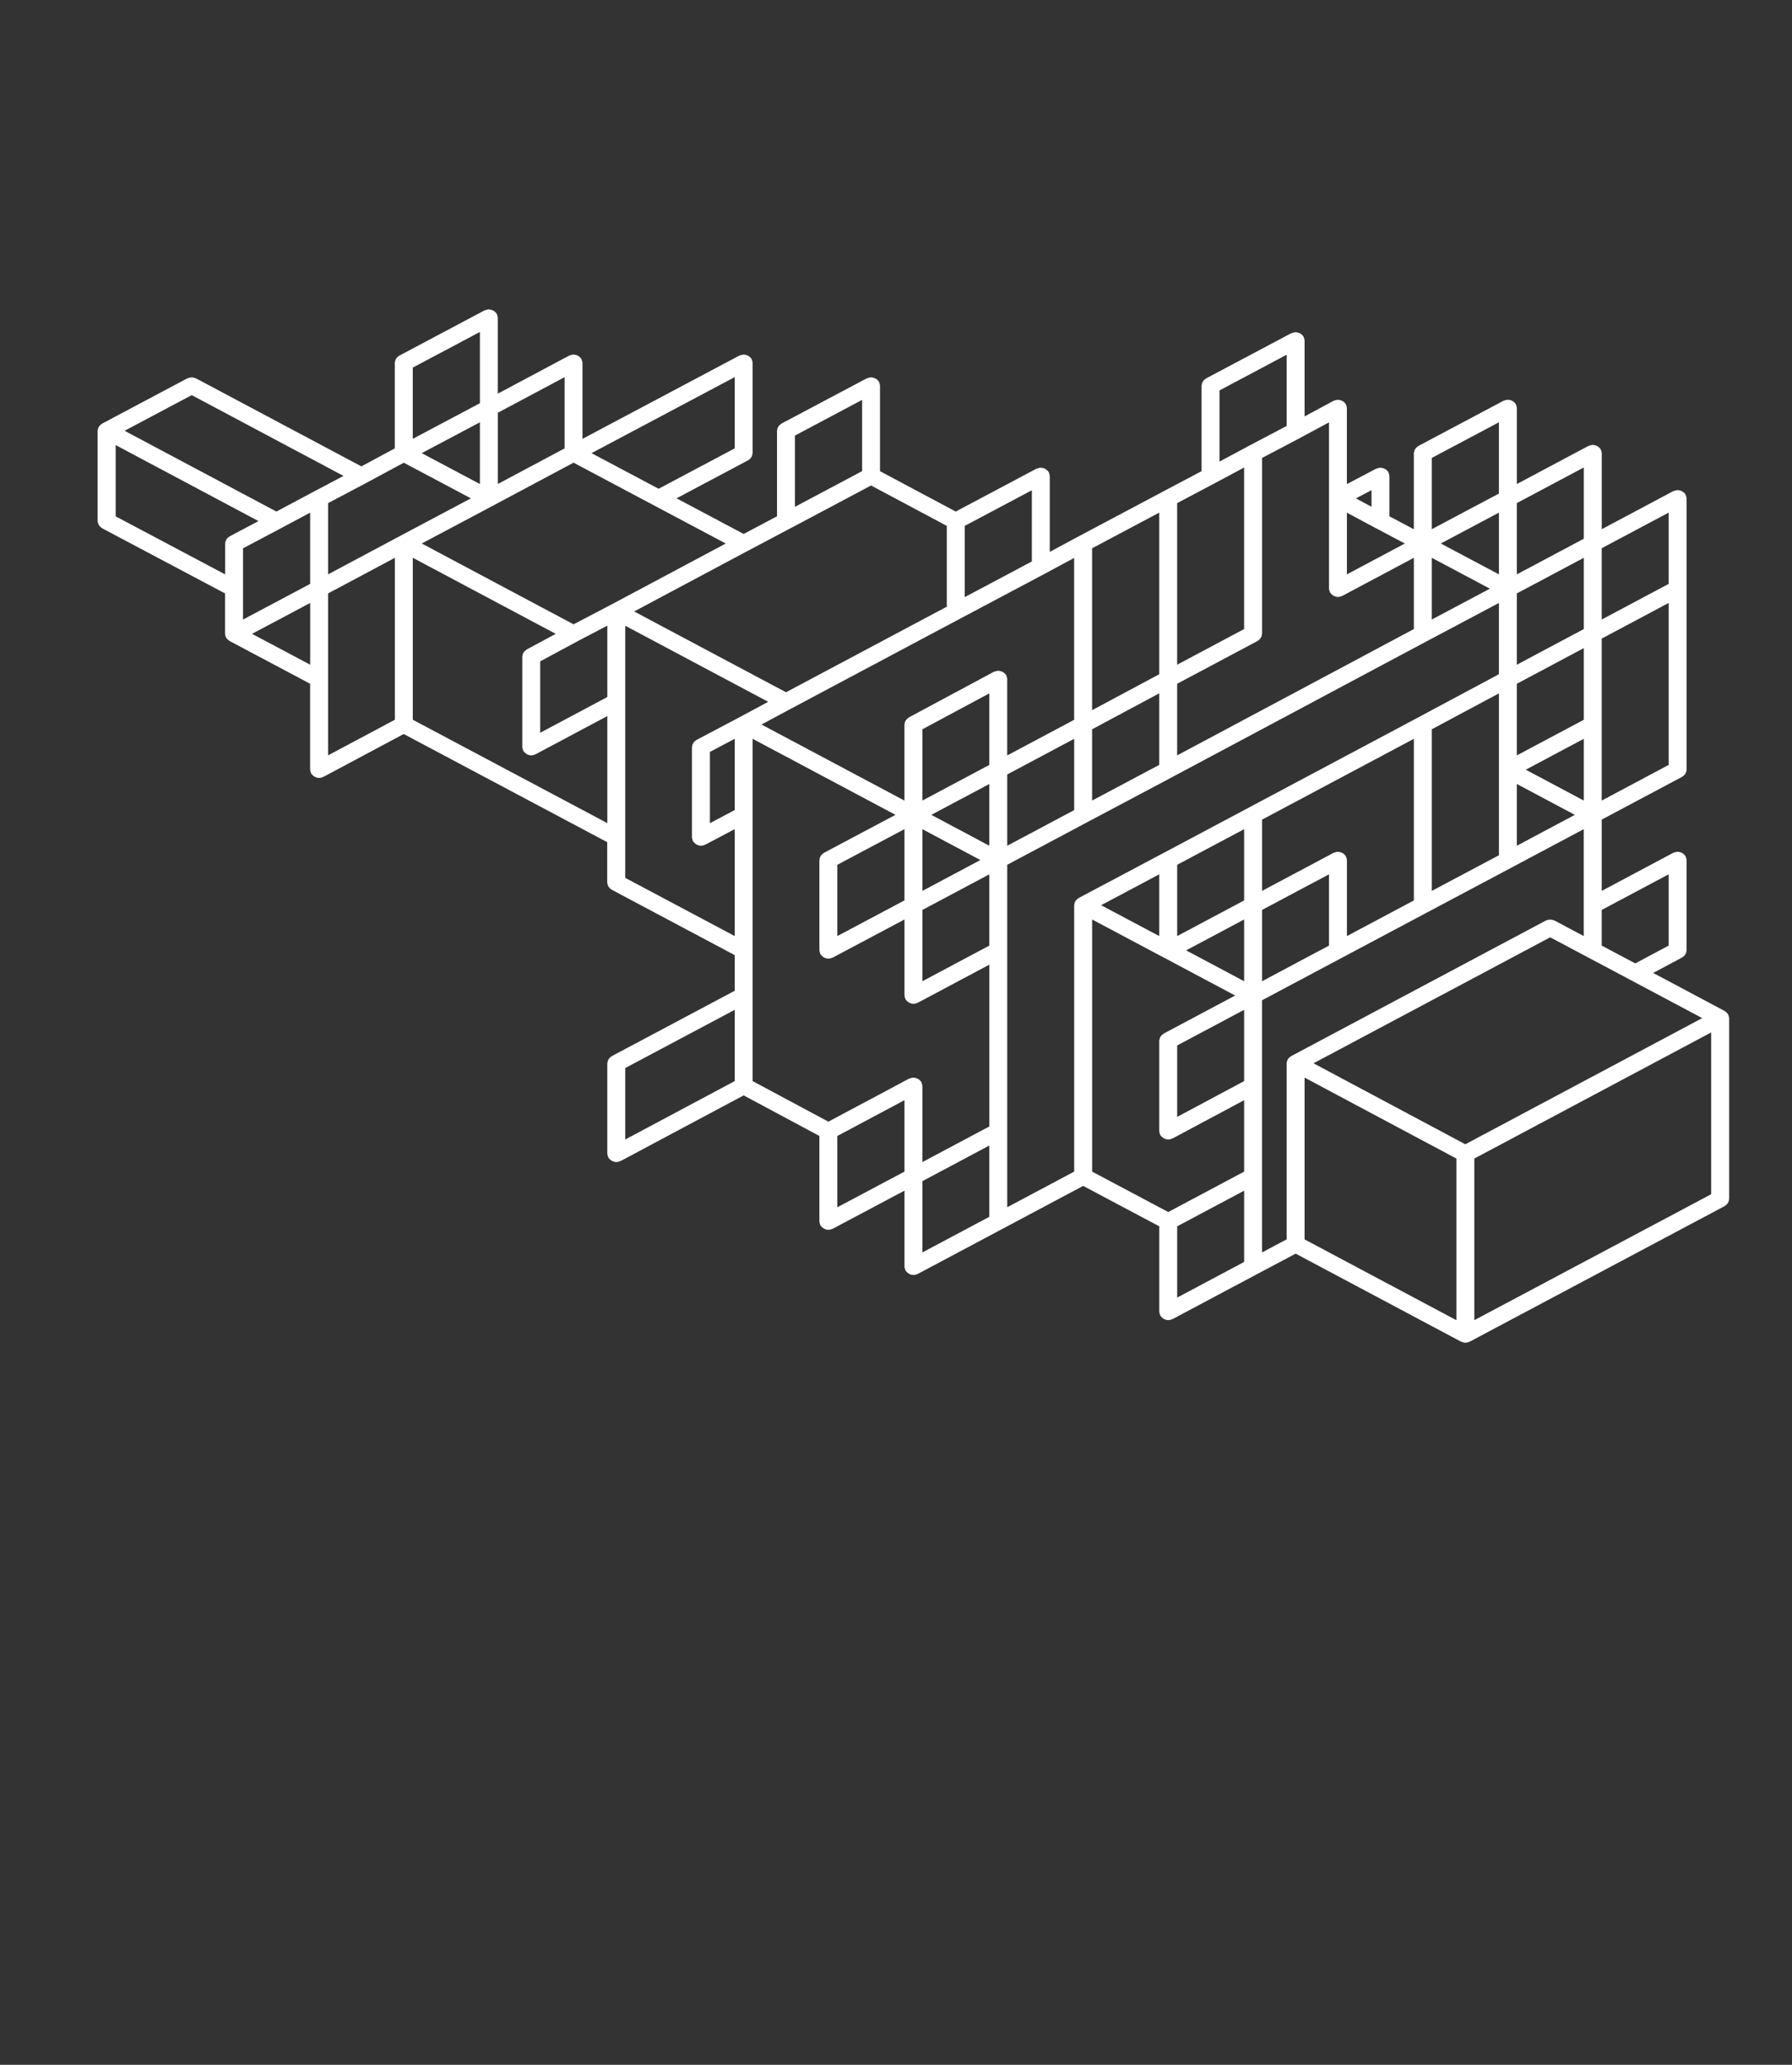 <svg width="79" height="91" viewBox="0 0 79 91" fill="none" xmlns="http://www.w3.org/2000/svg">
<rect x="0" y="0" width="79" height="91" fill="#333333" stroke="none"/>
<path d="M76.216 44.802C76.213 44.785 76.208 44.769 76.202 44.753C76.195 44.738 76.189 44.722 76.181 44.708C76.178 44.701 76.178 44.694 76.174 44.688C76.17 44.682 76.163 44.678 76.159 44.673C76.149 44.659 76.139 44.648 76.128 44.635C76.114 44.621 76.102 44.61 76.087 44.598C76.074 44.587 76.061 44.578 76.046 44.569C76.04 44.565 76.036 44.559 76.03 44.555L72.88 42.879L74.155 42.199C74.169 42.191 74.177 42.179 74.19 42.17C74.213 42.155 74.235 42.139 74.253 42.119C74.269 42.102 74.281 42.083 74.294 42.064C74.307 42.043 74.319 42.023 74.327 42.001C74.336 41.977 74.34 41.953 74.343 41.928C74.345 41.912 74.353 41.899 74.353 41.883V37.902C74.353 37.894 74.349 37.887 74.349 37.881C74.347 37.857 74.34 37.835 74.333 37.811C74.326 37.786 74.319 37.762 74.307 37.739C74.303 37.733 74.303 37.726 74.299 37.72C74.291 37.707 74.278 37.7 74.269 37.688C74.252 37.667 74.235 37.646 74.213 37.63C74.195 37.614 74.174 37.603 74.153 37.592C74.131 37.579 74.11 37.569 74.086 37.561C74.059 37.552 74.032 37.549 74.004 37.546C73.988 37.544 73.975 37.537 73.958 37.537C73.95 37.537 73.943 37.541 73.936 37.541C73.909 37.543 73.884 37.55 73.857 37.556C73.831 37.563 73.807 37.569 73.782 37.579C73.775 37.583 73.767 37.583 73.761 37.587L70.612 39.263V36.121L74.156 34.236C74.17 34.228 74.178 34.216 74.191 34.207C74.213 34.192 74.236 34.176 74.254 34.156C74.27 34.14 74.282 34.12 74.295 34.1C74.308 34.081 74.319 34.061 74.328 34.038C74.337 34.014 74.341 33.991 74.345 33.965C74.346 33.95 74.354 33.936 74.354 33.92V25.944V21.962C74.354 21.954 74.35 21.948 74.349 21.941C74.348 21.917 74.341 21.895 74.334 21.871C74.326 21.846 74.319 21.823 74.307 21.8C74.304 21.793 74.304 21.786 74.3 21.78C74.292 21.767 74.279 21.76 74.269 21.747C74.253 21.727 74.236 21.707 74.215 21.691C74.195 21.675 74.173 21.662 74.15 21.65C74.13 21.639 74.111 21.63 74.089 21.622C74.06 21.613 74.031 21.608 74.001 21.606C73.987 21.605 73.974 21.598 73.959 21.598C73.951 21.598 73.946 21.602 73.939 21.602C73.911 21.603 73.884 21.611 73.856 21.617C73.832 21.624 73.807 21.63 73.784 21.64C73.777 21.643 73.769 21.643 73.762 21.647L70.613 23.323V19.971C70.613 19.963 70.609 19.957 70.609 19.95C70.607 19.926 70.6 19.904 70.593 19.88C70.586 19.855 70.579 19.831 70.567 19.809C70.564 19.802 70.564 19.795 70.56 19.789C70.552 19.776 70.538 19.769 70.529 19.757C70.512 19.736 70.495 19.716 70.474 19.699C70.455 19.684 70.434 19.673 70.413 19.661C70.391 19.649 70.369 19.639 70.346 19.631C70.319 19.622 70.293 19.618 70.264 19.615C70.248 19.614 70.234 19.607 70.218 19.607C70.21 19.607 70.203 19.61 70.195 19.611C70.169 19.612 70.143 19.619 70.116 19.626C70.09 19.633 70.065 19.639 70.041 19.649C70.034 19.652 70.026 19.652 70.02 19.656L66.871 21.332V17.98C66.871 17.973 66.867 17.966 66.866 17.96C66.865 17.935 66.858 17.911 66.85 17.886C66.843 17.863 66.837 17.84 66.826 17.82C66.822 17.813 66.823 17.805 66.818 17.798C66.809 17.784 66.795 17.776 66.784 17.763C66.768 17.744 66.753 17.725 66.732 17.709C66.713 17.693 66.693 17.682 66.671 17.67C66.649 17.658 66.627 17.647 66.603 17.639C66.577 17.631 66.552 17.628 66.524 17.625C66.508 17.623 66.493 17.615 66.475 17.615C66.467 17.615 66.46 17.62 66.452 17.62C66.426 17.621 66.401 17.628 66.374 17.634C66.349 17.641 66.325 17.647 66.301 17.657C66.293 17.66 66.285 17.66 66.278 17.664L62.527 19.656C62.511 19.665 62.502 19.677 62.489 19.687C62.468 19.703 62.447 19.716 62.43 19.735C62.413 19.753 62.401 19.773 62.387 19.793C62.374 19.812 62.363 19.831 62.355 19.853C62.345 19.878 62.342 19.902 62.338 19.929C62.337 19.944 62.329 19.957 62.329 19.972V23.324L61.252 22.755V20.976C61.252 20.969 61.248 20.962 61.247 20.956C61.246 20.931 61.239 20.908 61.231 20.883C61.224 20.86 61.218 20.837 61.208 20.816C61.204 20.809 61.204 20.801 61.2 20.795C61.191 20.782 61.178 20.773 61.167 20.761C61.151 20.741 61.133 20.72 61.112 20.704C61.095 20.689 61.075 20.679 61.055 20.668C61.032 20.655 61.008 20.643 60.982 20.635C60.958 20.627 60.934 20.624 60.909 20.621C60.892 20.618 60.875 20.611 60.857 20.611C60.848 20.611 60.841 20.616 60.833 20.616C60.807 20.617 60.783 20.624 60.757 20.63C60.731 20.637 60.707 20.642 60.683 20.652C60.676 20.655 60.667 20.655 60.661 20.659L59.377 21.335V17.982C59.377 17.974 59.373 17.967 59.373 17.959C59.371 17.936 59.364 17.913 59.357 17.889C59.35 17.864 59.343 17.841 59.331 17.819C59.327 17.812 59.327 17.804 59.323 17.798C59.314 17.785 59.301 17.778 59.292 17.766C59.275 17.746 59.258 17.725 59.237 17.709C59.218 17.693 59.196 17.682 59.174 17.67C59.154 17.658 59.133 17.649 59.11 17.642C59.082 17.632 59.054 17.628 59.024 17.626C59.009 17.624 58.997 17.618 58.982 17.618C58.974 17.618 58.968 17.621 58.961 17.622C58.932 17.623 58.906 17.63 58.878 17.637C58.853 17.644 58.829 17.65 58.807 17.66C58.799 17.664 58.79 17.663 58.784 17.668L57.512 18.352V15.004C57.512 14.997 57.508 14.99 57.507 14.984C57.506 14.959 57.499 14.935 57.491 14.909C57.484 14.887 57.478 14.864 57.467 14.843C57.463 14.837 57.464 14.829 57.459 14.822C57.45 14.807 57.436 14.8 57.426 14.787C57.409 14.768 57.394 14.748 57.374 14.732C57.354 14.717 57.334 14.706 57.311 14.694C57.29 14.682 57.268 14.671 57.244 14.663C57.218 14.655 57.193 14.652 57.165 14.649C57.149 14.647 57.134 14.639 57.116 14.639C57.108 14.639 57.1 14.644 57.093 14.644C57.066 14.645 57.042 14.652 57.015 14.658C56.99 14.665 56.965 14.671 56.942 14.681C56.935 14.684 56.926 14.684 56.919 14.688L53.169 16.678C53.153 16.687 53.144 16.7 53.13 16.71C53.109 16.725 53.089 16.739 53.072 16.756C53.055 16.775 53.041 16.795 53.028 16.816C53.016 16.835 53.005 16.854 52.997 16.876C52.988 16.9 52.983 16.924 52.981 16.951C52.979 16.966 52.971 16.979 52.971 16.994V20.765L51.304 21.646C51.304 21.647 51.303 21.647 51.303 21.647L47.553 23.637C47.552 23.638 47.551 23.639 47.55 23.639L46.279 24.323V20.975C46.279 20.968 46.275 20.961 46.274 20.955C46.273 20.93 46.266 20.906 46.258 20.881C46.251 20.858 46.245 20.835 46.234 20.814C46.23 20.808 46.231 20.8 46.226 20.793C46.217 20.779 46.203 20.771 46.192 20.758C46.175 20.738 46.16 20.72 46.141 20.704C46.121 20.688 46.1 20.676 46.078 20.664C46.056 20.653 46.035 20.642 46.012 20.634C45.985 20.626 45.959 20.623 45.931 20.619C45.914 20.618 45.901 20.61 45.883 20.61C45.874 20.61 45.868 20.614 45.86 20.615C45.834 20.616 45.809 20.623 45.782 20.629C45.757 20.636 45.732 20.642 45.709 20.652C45.702 20.655 45.693 20.655 45.686 20.659L42.133 22.545L38.795 20.765V16.994C38.795 16.986 38.791 16.98 38.791 16.973C38.789 16.949 38.782 16.924 38.774 16.899C38.767 16.877 38.761 16.854 38.75 16.833C38.746 16.826 38.747 16.818 38.742 16.812C38.734 16.797 38.719 16.789 38.709 16.777C38.692 16.757 38.677 16.738 38.656 16.722C38.637 16.707 38.617 16.695 38.595 16.684C38.573 16.671 38.551 16.661 38.528 16.653C38.502 16.645 38.476 16.641 38.449 16.638C38.432 16.636 38.417 16.629 38.4 16.629C38.391 16.629 38.384 16.633 38.376 16.633C38.35 16.635 38.325 16.641 38.298 16.648C38.273 16.654 38.249 16.66 38.225 16.671C38.217 16.674 38.209 16.673 38.202 16.678L34.452 18.668C34.436 18.677 34.427 18.689 34.413 18.699C34.393 18.715 34.372 18.729 34.356 18.746C34.338 18.764 34.325 18.785 34.311 18.806C34.3 18.825 34.288 18.843 34.281 18.865C34.27 18.889 34.267 18.914 34.264 18.941C34.262 18.956 34.254 18.969 34.254 18.984V22.754L32.784 23.532L29.826 21.962L32.981 20.286C32.997 20.278 33.005 20.265 33.02 20.255C33.04 20.24 33.061 20.226 33.077 20.208C33.095 20.19 33.108 20.17 33.122 20.149C33.133 20.13 33.145 20.111 33.152 20.089C33.162 20.065 33.167 20.04 33.169 20.013C33.172 20 33.18 19.986 33.18 19.972V15.991C33.18 15.983 33.176 15.977 33.175 15.97C33.174 15.945 33.167 15.921 33.159 15.896C33.152 15.873 33.146 15.851 33.135 15.83C33.131 15.823 33.132 15.815 33.127 15.809C33.118 15.794 33.104 15.786 33.093 15.774C33.077 15.754 33.062 15.735 33.042 15.719C33.022 15.704 33.001 15.692 32.979 15.68C32.957 15.668 32.937 15.658 32.913 15.65C32.886 15.641 32.86 15.638 32.831 15.634C32.815 15.633 32.801 15.626 32.784 15.626C32.776 15.626 32.769 15.629 32.762 15.63C32.735 15.632 32.709 15.638 32.681 15.645C32.657 15.652 32.633 15.657 32.61 15.667C32.602 15.671 32.594 15.67 32.587 15.675L25.679 19.341V15.99C25.679 15.982 25.674 15.975 25.674 15.968C25.673 15.945 25.666 15.922 25.658 15.898C25.651 15.873 25.644 15.85 25.632 15.827C25.629 15.821 25.629 15.814 25.625 15.808C25.617 15.795 25.605 15.788 25.595 15.777C25.578 15.755 25.56 15.733 25.538 15.716C25.52 15.702 25.5 15.692 25.482 15.681C25.458 15.668 25.435 15.657 25.409 15.649C25.384 15.64 25.358 15.637 25.331 15.634C25.314 15.632 25.301 15.625 25.283 15.625C25.274 15.625 25.267 15.629 25.26 15.629C25.233 15.631 25.207 15.637 25.18 15.645C25.155 15.651 25.131 15.657 25.107 15.667C25.1 15.671 25.092 15.671 25.086 15.675L21.945 17.349V13.999C21.945 13.991 21.942 13.985 21.941 13.978C21.939 13.954 21.932 13.932 21.925 13.907C21.918 13.882 21.912 13.86 21.9 13.838C21.896 13.831 21.896 13.823 21.892 13.817C21.884 13.804 21.87 13.796 21.86 13.784C21.843 13.764 21.827 13.744 21.806 13.728C21.787 13.713 21.768 13.702 21.746 13.69C21.724 13.678 21.701 13.667 21.677 13.659C21.652 13.651 21.627 13.648 21.6 13.644C21.584 13.642 21.568 13.635 21.55 13.635C21.542 13.635 21.535 13.639 21.527 13.639C21.501 13.64 21.477 13.647 21.451 13.654C21.425 13.66 21.4 13.666 21.376 13.676C21.368 13.68 21.36 13.68 21.353 13.684L17.603 15.674C17.588 15.682 17.579 15.694 17.566 15.704C17.544 15.72 17.523 15.734 17.506 15.752C17.489 15.77 17.476 15.79 17.464 15.81C17.451 15.83 17.439 15.849 17.431 15.872C17.422 15.895 17.418 15.919 17.414 15.945C17.412 15.961 17.404 15.974 17.404 15.99V19.762L15.932 20.554L8.647 16.679C8.632 16.671 8.615 16.67 8.599 16.664C8.575 16.654 8.553 16.646 8.527 16.641C8.499 16.636 8.472 16.636 8.444 16.636C8.422 16.636 8.401 16.636 8.379 16.64C8.35 16.645 8.324 16.654 8.297 16.665C8.282 16.671 8.267 16.671 8.252 16.678L4.503 18.669C4.496 18.672 4.492 18.679 4.486 18.683C4.471 18.693 4.457 18.702 4.443 18.713C4.429 18.725 4.417 18.736 4.405 18.749C4.394 18.761 4.384 18.773 4.374 18.786C4.37 18.793 4.362 18.796 4.358 18.803C4.354 18.809 4.354 18.817 4.35 18.823C4.342 18.838 4.336 18.852 4.33 18.868C4.324 18.884 4.32 18.9 4.316 18.916C4.312 18.932 4.31 18.947 4.309 18.963C4.309 18.971 4.304 18.977 4.304 18.984V22.965C4.304 22.981 4.311 22.994 4.313 23.009C4.317 23.035 4.321 23.059 4.33 23.084C4.338 23.106 4.35 23.126 4.362 23.145C4.375 23.165 4.388 23.185 4.404 23.203C4.422 23.221 4.443 23.236 4.464 23.251C4.478 23.26 4.486 23.273 4.501 23.281L9.92 26.153V27.933C9.92 27.941 9.924 27.948 9.925 27.954C9.926 27.971 9.928 27.986 9.932 28.002C9.936 28.018 9.94 28.034 9.946 28.05C9.952 28.065 9.958 28.08 9.966 28.094C9.97 28.101 9.969 28.109 9.974 28.115C9.977 28.12 9.984 28.123 9.988 28.128C9.998 28.142 10.008 28.155 10.021 28.169C10.039 28.188 10.06 28.203 10.082 28.219C10.095 28.228 10.104 28.241 10.119 28.249L13.671 30.134V33.92C13.671 33.928 13.675 33.935 13.676 33.941C13.677 33.966 13.684 33.988 13.691 34.012C13.699 34.037 13.706 34.06 13.718 34.083C13.721 34.089 13.721 34.097 13.725 34.102C13.73 34.111 13.741 34.115 13.746 34.122C13.774 34.16 13.808 34.191 13.85 34.217C13.864 34.225 13.875 34.234 13.889 34.241C13.943 34.266 14.001 34.284 14.066 34.284H14.067C14.132 34.284 14.191 34.266 14.245 34.239C14.25 34.237 14.257 34.238 14.263 34.235L17.798 32.349L26.769 37.116V38.896C26.769 38.912 26.777 38.925 26.779 38.941C26.783 38.966 26.787 38.989 26.795 39.014C26.804 39.037 26.815 39.056 26.828 39.076C26.841 39.096 26.853 39.115 26.869 39.132C26.888 39.152 26.91 39.168 26.933 39.183C26.945 39.192 26.953 39.203 26.968 39.212L32.39 42.094V43.665L26.971 46.545C26.957 46.553 26.949 46.565 26.937 46.574C26.914 46.589 26.892 46.605 26.873 46.625C26.857 46.642 26.845 46.661 26.832 46.681C26.819 46.7 26.808 46.72 26.799 46.743C26.791 46.767 26.787 46.79 26.783 46.816C26.781 46.831 26.773 46.845 26.773 46.861V50.85C26.773 50.858 26.778 50.865 26.778 50.872C26.779 50.895 26.787 50.918 26.794 50.942C26.801 50.967 26.808 50.99 26.82 51.012C26.823 51.019 26.823 51.026 26.827 51.032C26.832 51.041 26.843 51.044 26.848 51.052C26.877 51.09 26.911 51.121 26.953 51.146C26.966 51.155 26.977 51.164 26.991 51.17C27.045 51.196 27.104 51.214 27.169 51.214C27.235 51.214 27.294 51.196 27.349 51.169C27.355 51.166 27.362 51.167 27.366 51.165L32.784 48.276L36.123 50.064V53.836C36.123 53.843 36.127 53.849 36.127 53.856C36.129 53.881 36.136 53.905 36.144 53.93C36.151 53.953 36.157 53.975 36.168 53.996C36.172 54.003 36.171 54.011 36.176 54.018C36.182 54.027 36.192 54.031 36.199 54.039C36.227 54.076 36.26 54.106 36.3 54.13C36.314 54.14 36.326 54.149 36.342 54.157C36.395 54.181 36.454 54.2 36.519 54.2C36.583 54.2 36.642 54.182 36.697 54.156C36.703 54.153 36.711 54.154 36.716 54.151L39.874 52.474V55.826C39.874 55.834 39.878 55.84 39.878 55.847C39.88 55.871 39.887 55.893 39.894 55.917C39.901 55.942 39.908 55.966 39.92 55.988C39.923 55.995 39.923 56.002 39.927 56.008C39.933 56.017 39.943 56.02 39.949 56.028C39.977 56.066 40.01 56.096 40.052 56.121C40.066 56.131 40.077 56.14 40.093 56.147C40.145 56.172 40.205 56.19 40.27 56.19C40.335 56.19 40.394 56.172 40.45 56.145C40.455 56.142 40.462 56.143 40.467 56.14L44.208 54.15L47.751 52.265L51.107 54.046V57.816C51.107 57.824 51.111 57.831 51.111 57.837C51.113 57.861 51.12 57.883 51.127 57.907C51.134 57.932 51.142 57.956 51.153 57.979C51.157 57.985 51.157 57.992 51.16 57.998C51.166 58.007 51.176 58.011 51.182 58.018C51.21 58.056 51.243 58.086 51.285 58.112C51.299 58.121 51.31 58.13 51.325 58.137C51.379 58.162 51.438 58.18 51.502 58.18C51.568 58.18 51.627 58.162 51.683 58.135C51.688 58.132 51.695 58.134 51.7 58.131L55.438 56.142C55.439 56.141 55.44 56.142 55.441 56.141L57.119 55.25L64.404 59.126H64.405C64.411 59.13 64.418 59.13 64.424 59.133C64.478 59.157 64.537 59.175 64.602 59.175C64.666 59.175 64.725 59.158 64.779 59.133C64.785 59.13 64.793 59.13 64.797 59.126C64.798 59.126 64.798 59.126 64.799 59.126L76.032 53.154C76.046 53.146 76.054 53.135 76.067 53.126C76.09 53.111 76.112 53.094 76.13 53.075C76.147 53.058 76.158 53.038 76.171 53.019C76.184 52.999 76.195 52.98 76.204 52.957C76.213 52.933 76.217 52.91 76.221 52.883C76.222 52.868 76.23 52.855 76.23 52.839V44.87C76.23 44.862 76.226 44.856 76.226 44.849C76.222 44.832 76.219 44.817 76.216 44.802ZM70.611 24.162L73.562 22.592V25.733L70.611 27.304V24.162ZM70.611 31.931V28.144L73.562 26.573V33.712L70.611 35.282V31.931ZM32.39 47.646L27.564 50.22V47.07L32.39 44.505V47.646ZM70.611 40.103L73.562 38.533V41.674L72.091 42.459L70.611 41.674V40.103ZM66.87 22.172L69.821 20.602V23.743L66.87 25.313V22.172ZM66.87 26.153L69.821 24.583V27.724L66.87 29.295V26.153ZM66.87 30.135L69.821 28.564V31.722L66.87 33.292V30.135ZM69.821 32.561V35.282L67.264 33.922L69.821 32.561ZM66.87 34.552L69.427 35.912L66.87 37.273V34.552ZM63.12 20.182L66.079 18.611V21.752L63.12 23.323V20.182ZM66.08 22.592V25.313L63.518 23.953L66.08 22.592ZM63.12 24.583L65.681 25.944L63.12 27.304V24.583ZM60.463 21.603V22.334L59.775 21.965L60.463 21.603ZM59.378 22.595L60.659 23.281H60.66C60.661 23.281 60.661 23.281 60.661 23.281L61.933 23.954L59.378 25.313V22.595V22.595ZM53.762 17.206L56.722 15.634V18.773L55.046 19.655C55.045 19.655 55.045 19.656 55.044 19.657H55.043L53.762 20.343V17.206ZM51.895 22.173L53.563 21.291C53.563 21.291 53.563 21.291 53.564 21.29H53.564L54.846 20.605V27.724L51.895 29.295V22.173ZM51.895 30.135L55.438 28.249C55.453 28.241 55.46 28.23 55.473 28.221C55.496 28.206 55.518 28.19 55.536 28.17C55.553 28.153 55.565 28.134 55.577 28.114C55.591 28.094 55.602 28.075 55.611 28.052C55.619 28.028 55.623 28.005 55.627 27.979C55.629 27.963 55.637 27.95 55.637 27.934V20.184L57.313 19.302C57.314 19.301 57.315 19.3 57.315 19.299H57.316L58.588 18.615V21.963V25.945C58.588 25.953 58.592 25.959 58.593 25.966C58.594 25.99 58.602 26.011 58.609 26.035C58.616 26.06 58.623 26.084 58.635 26.107C58.638 26.113 58.638 26.121 58.642 26.127C58.647 26.135 58.658 26.139 58.663 26.146C58.691 26.184 58.725 26.215 58.767 26.24C58.78 26.25 58.791 26.258 58.806 26.265C58.86 26.29 58.919 26.308 58.984 26.308C59.049 26.308 59.109 26.29 59.164 26.263C59.169 26.26 59.177 26.262 59.181 26.259L62.33 24.583V27.724L51.895 33.291V30.135ZM48.145 24.164L51.105 22.592V29.715L48.145 31.299V24.164ZM48.145 32.141L51.105 30.556V33.71L48.145 35.282V32.141ZM42.529 23.177L45.489 21.606V24.745L42.529 26.317V23.177ZM35.046 19.196L38.006 17.624V20.764L35.046 22.336V19.196ZM32.979 24.27C32.979 24.269 32.98 24.269 32.981 24.269H32.982L34.847 23.282C34.848 23.282 34.848 23.282 34.849 23.282L38.401 21.396L41.739 23.176V26.738L34.651 30.509L27.957 26.948L32.979 24.27ZM32.39 16.62V19.76L29.035 21.541L26.077 19.971L32.39 16.62ZM21.947 18.191L24.89 16.622V19.762L21.947 21.33V18.191ZM18.197 16.201L21.157 14.63V17.77L18.197 19.341V16.201ZM21.157 18.611V21.332L18.593 19.971L21.157 18.611ZM10.087 23.666C10.065 23.682 10.043 23.698 10.024 23.717C10.008 23.734 9.996 23.753 9.984 23.772C9.971 23.793 9.959 23.813 9.951 23.835C9.942 23.859 9.938 23.883 9.934 23.908C9.933 23.924 9.925 23.937 9.925 23.953V25.314L5.099 22.756V19.615L11.395 22.965L10.124 23.638C10.108 23.645 10.099 23.658 10.087 23.666ZM13.674 29.295L11.111 27.934L13.674 26.573V29.295ZM13.674 25.733L10.715 27.304V25.944V24.165L12.383 23.282C12.383 23.282 12.383 23.281 12.383 23.281L13.673 22.594V25.733H13.674ZM13.872 21.646C13.872 21.647 13.872 21.647 13.871 21.647L12.185 22.545L5.493 18.985L8.452 17.414L15.143 20.974L13.872 21.646ZM17.407 31.721L14.463 33.29V29.924V26.153L17.407 24.584V31.721ZM17.605 23.637L17.604 23.638L14.464 25.313V22.173L16.13 21.293C16.13 21.293 16.131 21.293 16.131 21.293L16.132 21.292C16.132 21.292 16.133 21.291 16.133 21.29C16.133 21.29 16.133 21.29 16.134 21.29L17.802 20.393L20.76 21.963L17.605 23.637ZM26.774 36.277L18.198 31.72V24.582L24.5 27.935L23.221 28.623C23.206 28.631 23.198 28.642 23.186 28.651C23.164 28.666 23.142 28.683 23.124 28.701C23.108 28.719 23.095 28.738 23.082 28.758C23.07 28.778 23.059 28.798 23.05 28.82C23.041 28.844 23.037 28.867 23.034 28.893C23.032 28.908 23.025 28.921 23.025 28.937V32.926C23.025 32.933 23.029 32.94 23.029 32.947C23.031 32.971 23.038 32.994 23.045 33.019C23.052 33.042 23.059 33.066 23.07 33.088C23.074 33.094 23.073 33.102 23.078 33.108C23.083 33.117 23.094 33.121 23.1 33.128C23.128 33.166 23.162 33.197 23.202 33.221C23.216 33.23 23.228 33.24 23.243 33.247C23.296 33.272 23.355 33.29 23.42 33.29H23.42C23.486 33.289 23.544 33.272 23.599 33.245C23.604 33.242 23.611 33.243 23.616 33.24L26.774 31.558V36.277V36.277ZM26.774 30.719L23.814 32.295V29.147L25.479 28.252C25.479 28.252 25.479 28.251 25.48 28.251L26.774 27.573V30.719V30.719ZM26.974 26.631L25.286 27.515L18.593 23.953L21.75 22.277L21.75 22.277L25.285 20.391L28.837 22.277L31.995 23.954L26.974 26.631ZM32.39 35.701L31.296 36.279V33.138L32.39 32.56V35.701ZM32.589 31.616L30.704 32.611C30.689 32.619 30.68 32.631 30.667 32.641C30.646 32.656 30.624 32.67 30.606 32.689C30.59 32.707 30.577 32.727 30.564 32.747C30.552 32.767 30.54 32.786 30.532 32.808C30.523 32.832 30.518 32.856 30.515 32.882C30.513 32.898 30.505 32.911 30.505 32.927V36.908C30.505 36.915 30.509 36.922 30.51 36.929C30.511 36.953 30.518 36.975 30.526 37C30.533 37.025 30.539 37.047 30.551 37.07C30.554 37.076 30.554 37.084 30.558 37.089C30.564 37.099 30.575 37.102 30.581 37.11C30.608 37.147 30.641 37.178 30.682 37.203C30.696 37.212 30.708 37.222 30.724 37.229C30.777 37.254 30.836 37.272 30.901 37.272C30.966 37.272 31.025 37.255 31.079 37.228C31.086 37.225 31.092 37.226 31.098 37.223L32.39 36.541V41.254L27.564 38.689V36.908V30.929V27.577L33.865 30.93L32.589 31.616ZM39.873 51.635L36.913 53.207V50.065L39.873 48.487V51.635ZM43.614 53.627L40.663 55.197V52.056L43.614 50.485V53.627ZM43.614 49.645L40.663 51.215V47.856C40.663 47.848 40.659 47.841 40.658 47.834C40.657 47.811 40.65 47.788 40.642 47.764C40.635 47.739 40.628 47.716 40.616 47.694C40.613 47.687 40.613 47.68 40.609 47.674C40.601 47.661 40.589 47.654 40.579 47.642C40.562 47.621 40.544 47.6 40.522 47.583C40.504 47.568 40.484 47.557 40.462 47.546C40.441 47.533 40.419 47.523 40.395 47.515C40.368 47.506 40.341 47.503 40.313 47.5C40.297 47.498 40.285 47.491 40.268 47.491C40.26 47.491 40.253 47.495 40.246 47.495C40.218 47.497 40.192 47.503 40.164 47.511C40.139 47.517 40.115 47.523 40.092 47.533C40.085 47.537 40.077 47.537 40.07 47.541L36.519 49.434L33.18 47.646V43.874V41.884V35.912V32.56L39.477 35.911L36.32 37.587C36.304 37.596 36.296 37.608 36.282 37.619C36.261 37.634 36.24 37.648 36.224 37.665C36.206 37.684 36.193 37.704 36.18 37.725C36.168 37.744 36.157 37.763 36.149 37.785C36.139 37.809 36.135 37.833 36.132 37.86C36.131 37.875 36.123 37.888 36.123 37.903V41.885C36.123 41.892 36.127 41.899 36.127 41.905C36.129 41.93 36.136 41.954 36.144 41.979C36.151 42.002 36.157 42.025 36.168 42.046C36.172 42.052 36.171 42.06 36.176 42.067C36.182 42.076 36.192 42.08 36.199 42.089C36.227 42.125 36.26 42.155 36.3 42.18C36.314 42.189 36.326 42.199 36.342 42.206C36.395 42.23 36.454 42.249 36.519 42.249C36.583 42.249 36.642 42.231 36.697 42.205C36.703 42.202 36.711 42.204 36.716 42.2L39.874 40.523V43.875C39.874 43.883 39.878 43.89 39.878 43.896C39.88 43.92 39.887 43.942 39.894 43.966C39.901 43.991 39.908 44.015 39.92 44.037C39.923 44.044 39.923 44.051 39.927 44.057C39.933 44.066 39.943 44.069 39.949 44.077C39.977 44.115 40.01 44.145 40.052 44.171C40.066 44.18 40.077 44.189 40.093 44.196C40.145 44.221 40.205 44.239 40.27 44.239C40.335 44.239 40.394 44.221 40.45 44.194C40.455 44.191 40.462 44.193 40.467 44.19L43.615 42.514V49.645H43.614ZM39.873 36.542V39.682L36.913 41.254V38.114L39.873 36.542ZM43.614 41.674L40.663 43.245V40.103L43.614 38.533V41.674ZM40.663 39.264V36.543L43.219 37.903L40.663 39.264ZM43.614 37.273L41.057 35.912L43.614 34.552V37.273ZM43.614 33.712L40.663 35.282V32.141L43.614 30.558V33.712ZM44.383 29.83C44.376 29.807 44.37 29.785 44.359 29.764C44.355 29.757 44.355 29.749 44.351 29.742C44.342 29.728 44.328 29.72 44.318 29.707C44.301 29.688 44.284 29.669 44.264 29.652C44.246 29.637 44.225 29.627 44.204 29.615C44.182 29.603 44.16 29.593 44.135 29.584C44.109 29.576 44.084 29.573 44.056 29.569C44.039 29.568 44.026 29.56 44.009 29.56C44 29.56 43.993 29.565 43.985 29.565C43.958 29.566 43.932 29.573 43.904 29.58C43.881 29.587 43.856 29.593 43.834 29.602C43.826 29.606 43.817 29.606 43.809 29.61L40.069 31.616C40.053 31.625 40.045 31.637 40.031 31.648C40.01 31.663 39.99 31.677 39.973 31.695C39.956 31.712 39.943 31.733 39.93 31.753C39.918 31.773 39.907 31.792 39.898 31.814C39.889 31.838 39.885 31.862 39.882 31.889C39.879 31.904 39.872 31.916 39.872 31.931V35.283L33.571 31.931L34.845 31.247C34.845 31.247 34.845 31.247 34.845 31.247L34.849 31.244C34.849 31.244 34.849 31.244 34.85 31.244L42.328 27.265C42.329 27.264 42.33 27.265 42.331 27.264L46.081 25.274C46.081 25.273 46.082 25.273 46.083 25.273L47.354 24.588V31.723L44.403 33.294V29.927C44.403 29.919 44.399 29.913 44.398 29.905C44.397 29.878 44.39 29.855 44.383 29.83ZM47.355 32.561V35.703L44.404 37.273V34.132L47.355 32.561ZM54.847 55.617L51.896 57.187V54.046L54.847 52.476V55.617ZM54.847 51.636L51.502 53.416L48.146 51.635V40.523L51.303 42.2C51.304 42.201 51.305 42.2 51.306 42.201C51.307 42.201 51.307 42.201 51.307 42.201L54.452 43.875L51.303 45.551C51.289 45.559 51.281 45.571 51.269 45.579C51.246 45.595 51.224 45.611 51.206 45.63C51.189 45.647 51.177 45.667 51.164 45.686C51.151 45.706 51.14 45.726 51.131 45.748C51.123 45.772 51.119 45.796 51.115 45.822C51.113 45.837 51.105 45.85 51.105 45.866V49.856C51.105 49.864 51.109 49.87 51.11 49.877C51.111 49.901 51.119 49.924 51.126 49.949C51.133 49.972 51.14 49.995 51.151 50.017C51.155 50.025 51.154 50.032 51.159 50.038C51.165 50.048 51.175 50.051 51.182 50.059C51.209 50.096 51.243 50.126 51.283 50.151C51.297 50.16 51.309 50.169 51.324 50.177C51.378 50.201 51.437 50.22 51.501 50.22C51.566 50.22 51.626 50.201 51.68 50.175C51.687 50.172 51.694 50.174 51.699 50.17L54.847 48.488V51.636V51.636ZM48.542 39.894L51.105 38.533V41.254L48.542 39.894ZM54.847 47.646L51.896 49.223V46.075L54.847 44.505V47.646ZM54.847 43.245L52.29 41.884L54.847 40.523V43.245ZM54.847 39.684L51.896 41.254V38.113L54.847 36.543V39.684ZM55.044 35.597L51.307 37.586C51.306 37.586 51.304 37.586 51.303 37.587L47.553 39.577C47.545 39.581 47.541 39.588 47.535 39.592C47.52 39.601 47.508 39.611 47.494 39.621C47.48 39.633 47.469 39.643 47.457 39.656C47.444 39.669 47.434 39.68 47.425 39.694C47.42 39.701 47.413 39.705 47.408 39.711C47.403 39.718 47.404 39.726 47.4 39.732C47.392 39.747 47.387 39.76 47.382 39.775C47.376 39.791 47.37 39.807 47.367 39.824C47.363 39.84 47.361 39.856 47.36 39.872C47.359 39.879 47.355 39.886 47.355 39.892V51.635L44.404 53.205V49.853V41.884V38.112L47.945 36.228C47.946 36.227 47.947 36.228 47.947 36.227L51.698 34.237C51.698 34.237 51.698 34.236 51.698 34.236L62.921 28.249H62.922L66.079 26.573V29.714L62.526 31.615C62.525 31.615 62.525 31.616 62.525 31.616L55.044 35.597ZM66.08 30.558V33.922V37.693L63.12 39.264V32.141L66.08 30.558ZM59.373 37.882C59.372 37.857 59.365 37.836 59.358 37.812C59.35 37.787 59.343 37.763 59.331 37.74C59.328 37.734 59.328 37.726 59.324 37.721C59.316 37.708 59.303 37.7 59.293 37.688C59.276 37.667 59.26 37.648 59.239 37.631C59.22 37.616 59.198 37.603 59.176 37.591C59.155 37.58 59.135 37.57 59.112 37.563C59.085 37.553 59.057 37.55 59.029 37.547C59.013 37.545 59 37.539 58.983 37.539C58.975 37.539 58.968 37.542 58.961 37.543C58.935 37.544 58.91 37.551 58.883 37.557C58.856 37.564 58.831 37.571 58.807 37.581C58.8 37.584 58.792 37.584 58.785 37.588L55.637 39.264V36.123L62.33 32.561V39.684L59.379 41.254V37.903C59.378 37.895 59.374 37.889 59.373 37.882ZM58.588 38.533V41.674L55.637 43.245V40.103L58.588 38.533ZM56.919 46.546C56.912 46.55 56.908 46.556 56.902 46.561C56.888 46.569 56.876 46.578 56.863 46.588C56.848 46.601 56.835 46.612 56.822 46.626C56.81 46.639 56.8 46.65 56.79 46.664C56.786 46.67 56.779 46.673 56.775 46.679C56.771 46.685 56.771 46.693 56.768 46.699C56.759 46.714 56.753 46.728 56.747 46.744C56.741 46.76 56.736 46.776 56.733 46.793C56.73 46.808 56.727 46.824 56.726 46.839C56.725 46.847 56.721 46.853 56.721 46.861V54.62L55.636 55.197V51.845V47.856V44.084L59.18 42.199L62.919 40.21C62.92 40.209 62.92 40.21 62.921 40.209L66.671 38.218C66.671 38.218 66.672 38.217 66.673 38.216L69.819 36.542V39.894V41.254L68.537 40.573C68.522 40.565 68.507 40.564 68.491 40.558C68.465 40.548 68.44 40.539 68.412 40.534C68.388 40.531 68.364 40.53 68.341 40.53C68.314 40.53 68.29 40.53 68.264 40.535C68.236 40.54 68.211 40.55 68.184 40.56C68.17 40.566 68.155 40.566 68.141 40.574L56.919 46.546ZM64.204 58.183L57.512 54.622V47.491L64.205 51.06V58.183H64.204ZM64.599 50.43L57.905 46.861L68.34 41.309L70.018 42.2L71.892 43.195C71.893 43.196 71.894 43.195 71.895 43.196H71.896V43.197L75.042 44.87L64.599 50.43ZM75.437 52.632L64.994 58.183V51.06L75.437 45.501V52.632Z" fill="white"/>
</svg>
